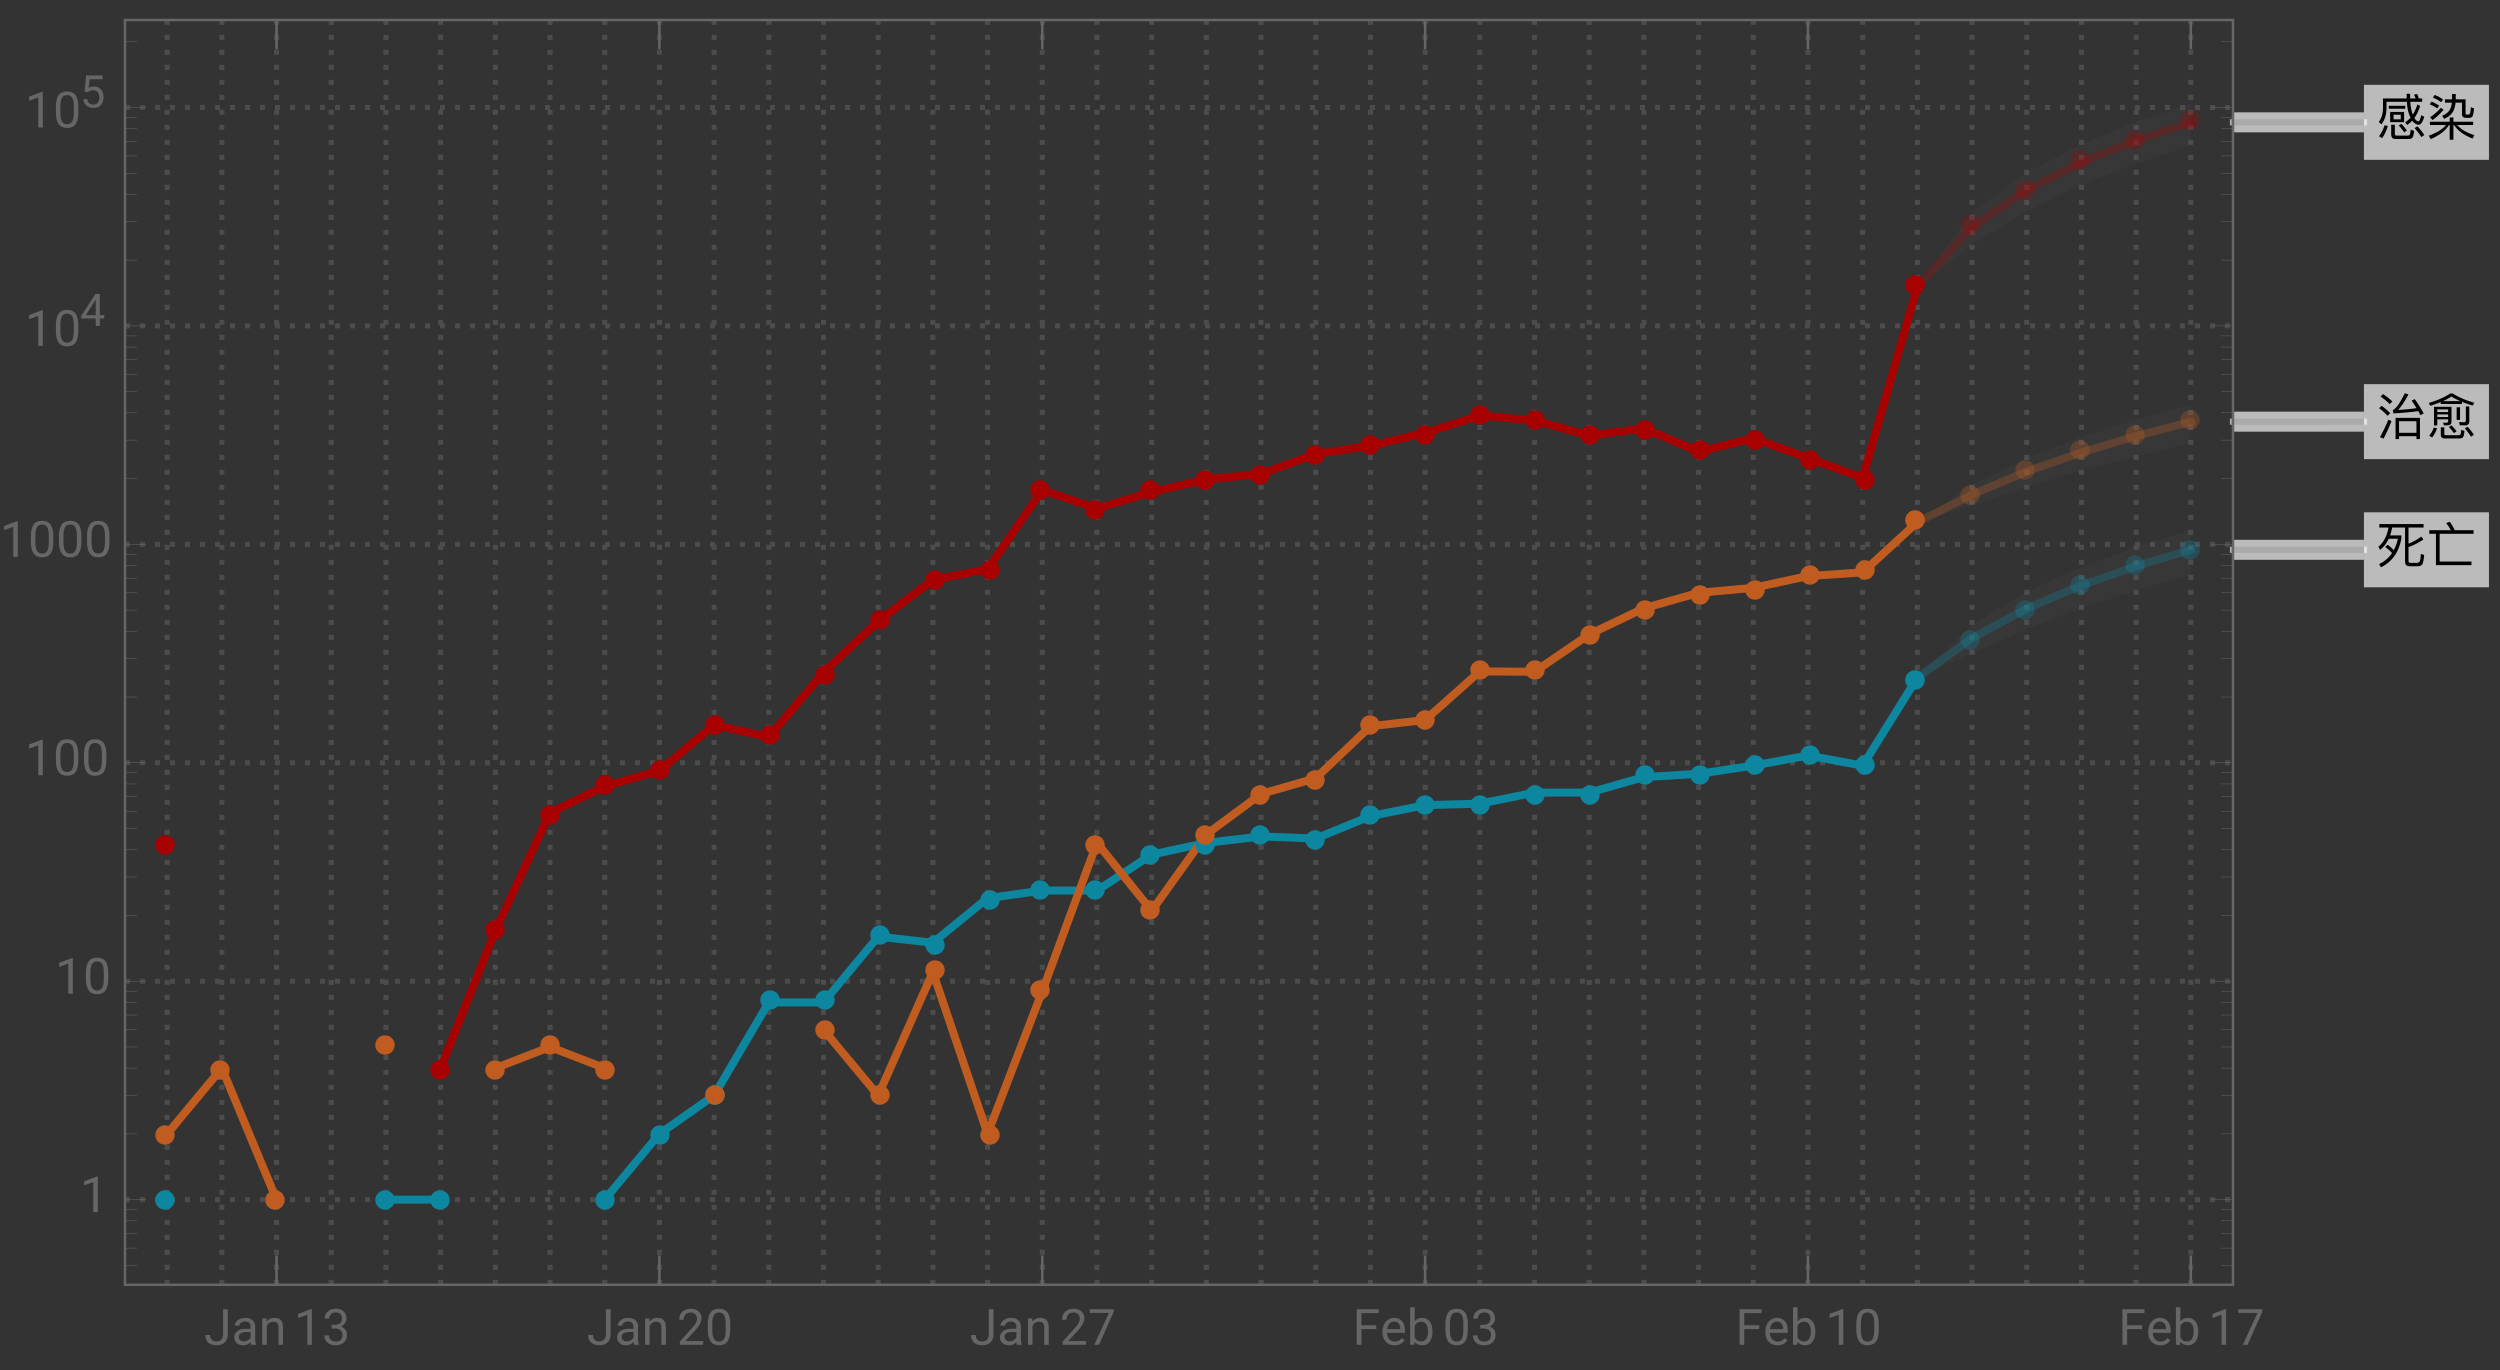 <svg xmlns="http://www.w3.org/2000/svg" xmlns:xlink="http://www.w3.org/1999/xlink" width="500pt" height="274pt" viewBox="0 0 500 274"><rect x="0" y="0" width="500" height="274" fill="#333333" stroke="none"/><defs><symbol overflow="visible" id="a"><path d="M2.469-5.809v.59h3.293v-.59zm.27 1.23v2.04H5.53v-2.04zm2.12 1.477H3.422v-.918h1.437zM9.141-7.27h-.672a7.745 7.745 0 00-.32-.89l-.637.11c.117.241.226.5.328.78H6.75c-.02-.3-.02-.609-.02-.94h-.69c0 .32 0 .64.019.94h-4.75v1.97C1.28-4.14 1-3.239.46-2.59l.54.488c.64-.808.98-1.878 1.012-3.199v-1.308H6.09c.05.828.148 1.52.308 2.078.122.41.262.781.422 1.101-.32.36-.68.66-1.07.89l.371.56c.36-.22.707-.5 1.04-.848.038.058.1.129.16.2.37.398.75.608 1.148.608.422 0 .781-.53 1.082-1.582l-.582-.34c-.2.833-.39 1.25-.57 1.25-.22 0-.458-.18-.72-.527l-.09-.14c.462-.641.84-1.442 1.15-2.422l-.56-.29a8.622 8.622 0 01-.91 2.032 5.96 5.96 0 01-.25-.84c-.12-.45-.199-1.031-.238-1.73h2.36zM1.62-1.91A6.86 6.86 0 01.511.28l.61.39c.5-.69.879-1.5 1.16-2.44zM6.31.84c.37 0 .64-.07.82-.211.2-.18.332-.649.39-1.43l-.68-.23c-.038.582-.12.922-.218 1.043-.09.097-.242.148-.441.148H4.05c-.25 0-.37-.14-.37-.422V-2.02h-.73v1.91c0 .63.288.95.878.95zM8.2-1.7l-.578.36A13.69 13.69 0 018.988.45l.57-.41C9.25-.46 8.802-1.04 8.2-1.7zM5-2.19l-.54.332c.462.5.821.96 1.08 1.379l.538-.38C5.828-1.237 5.468-1.69 5-2.19zm0 0"/></symbol><symbol overflow="visible" id="b"><path d="M3.89-1.96C3.29-1.16 2.14-.45.46.18l.411.68c1.79-.801 3-1.739 3.629-2.82h.148V.98h.743v-2.94h.14C6.25-.84 7.481.07 9.238.75L9.57.059c-1.55-.489-2.69-1.16-3.422-2.02H9.34v-.66H5.39v-.848h-.742v.848H.691v.66zm1.231-6.2v1.058H3.7v.672h1.38c-.06.54-.188 1.008-.388 1.39-.3.509-.812.919-1.55 1.231l.39.61c.797-.332 1.38-.79 1.739-1.371.28-.48.468-1.102.55-1.86h1.301L7.11-4.14c0 .492.262.742.801.742h.59c.36 0 .602-.114.719-.32.12-.223.222-.743.3-1.583l-.64-.21c-.05.722-.11 1.14-.168 1.261a.381.381 0 01-.32.191h-.34c-.16 0-.23-.082-.23-.23v-2.813H5.858V-8.16zm-3.473.18l-.359.539a7.48 7.48 0 011.672.921l.36-.55a7.87 7.87 0 00-1.673-.91zm-.636 1.34l-.364.538a7.235 7.235 0 011.524.82l.36-.546a7.631 7.631 0 00-1.52-.813zM2.89-5.41c-.64.719-1.36 1.36-2.171 1.898l.5.551c.761-.539 1.5-1.23 2.203-2.05zm0 0"/></symbol><symbol overflow="visible" id="c"><path d="M2.23-3.52l-.48.45c.55.422 1.012.82 1.371 1.218C2.481-.91 1.621-.172.54.36L.9 1C3.13-.102 4.49-2.02 4.981-4.762v-.617H2.72c.172-.48.312-1.012.422-1.57H5.72V-.16c0 .629.293.95.89.95H8.2c.41 0 .711-.099.903-.302.207-.238.359-.886.437-1.957l-.66-.21c-.04.87-.129 1.39-.27 1.57-.109.14-.289.218-.53.218H6.83c-.278 0-.419-.14-.419-.418v-2.73c.95-.34 1.942-.84 2.98-1.52l-.421-.59A10.19 10.19 0 016.41-3.73v-3.22h3.012v-.698H.578v.699h1.844C2.102-5.25 1.43-3.97.39-3.11l.34.62c.71-.542 1.28-1.28 1.718-2.222h1.84c-.18.84-.46 1.602-.82 2.281-.348-.36-.758-.73-1.239-1.09zm0 0"/></symbol><symbol overflow="visible" id="d"><path d="M.57-6.422v.723h1.328V.559H9v-.707H2.64V-5.7h6.782v-.723H5.648a8.407 8.407 0 00-1-1.687l-.707.27c.368.44.68.917.93 1.417zm0 0"/></symbol><symbol overflow="visible" id="e"><path d="M1.32-8.012l-.5.492c.782.54 1.4 1.04 1.84 1.52l.52-.52c-.5-.5-1.121-.992-1.86-1.492zm-.289 2.34l-.5.48C1.25-4.647 1.81-4.14 2.22-3.66l.52-.531c-.458-.489-1.028-.98-1.708-1.48zm1.34 2.781A29.022 29.022 0 01.7.59l.71.31a30.79 30.79 0 001.602-3.53zM8.7-3.25H3.82V.988h.7V.41H8v.578h.7zM4.52-.27v-2.32H8v2.32zM7.66-7l-.629.3c.34.462.66.962.98 1.5-1.152.169-2.37.29-3.66.36.688-.781 1.368-1.808 2.047-3.11l-.718-.24C4.719-6.23 3.922-5.1 3.27-4.8l.12.653c1.82-.102 3.481-.25 4.97-.454.14.25.28.524.421.801l.668-.328A23.587 23.587 0 007.66-7zm0 0"/></symbol><symbol overflow="visible" id="f"><path d="M2.172-3.95H4.34v.528H2.172zm2.168-.46H2.172v-.54H4.34zM2.172-2.96H4.34v.288c0 .262-.121.39-.34.39l-.66-.027.148.547h.703c.54 0 .82-.258.82-.758v-2.949h-3.5v3.739h.66zm-.703 1.64C1.269-.72.969-.18.55.3l.578.372c.422-.524.75-1.14.992-1.852zM6.53.86c.328 0 .57-.07.73-.188.169-.16.29-.602.348-1.32L6.95-.86c-.039.52-.097.84-.187.949-.082.082-.203.12-.364.12H3.852C3.66.21 3.57.122 3.57-.05v-1.31h-.699V.09c0 .512.258.77.777.77zm1.207-2.622c.551 0 .832-.277.832-.816V-5.54H7.88v2.789c0 .238-.129.371-.379.371-.309 0-.64-.02-.98-.05l.16.667zM5-1.762l-.531.332c.43.442.77.852 1.031 1.23l.531-.378C5.79-.922 5.45-1.308 5-1.762zm3.23.274l-.55.34c.52.609.93 1.16 1.23 1.66l.57-.39c-.289-.462-.71-1-1.25-1.61zM6.04-5.371v2.512h.679v-2.512zm-3.188-1.04v.38h4.25v-.43c.66.27 1.367.52 2.148.742l.32-.562c-1.64-.457-3.082-1.078-4.34-1.86h-.46C3.629-7.379 2.19-6.75.46-6.238l.31.566c.75-.226 1.44-.476 2.082-.738zm3.91-.198H3.309A11.7 11.7 0 005-7.531c.52.332 1.11.64 1.762.922zm0 0"/></symbol><symbol overflow="visible" id="g"><path d="M3.805-7.11h.941v5.036c0 .68-.203 1.21-.613 1.597-.406.383-.953.575-1.633.575-.707 0-1.258-.18-1.648-.543-.395-.36-.594-.867-.594-1.516h.937c0 .406.114.723.336.95.223.23.547.343.969.343.387 0 .7-.121.941-.367.239-.246.36-.586.364-1.028zm0 0"/></symbol><symbol overflow="visible" id="h"><path d="M3.945 0c-.05-.105-.093-.29-.125-.555-.422.434-.922.653-1.507.653-.52 0-.946-.149-1.282-.442a1.438 1.438 0 01-.5-1.12c0-.552.211-.977.63-1.282.417-.305 1.007-.457 1.765-.457h.879v-.414c0-.317-.094-.567-.285-.754-.188-.188-.465-.281-.833-.281-.324 0-.593.082-.812.242-.219.164-.328.36-.328.59H.64c0-.262.093-.516.28-.762.188-.246.442-.441.763-.582.32-.145.671-.219 1.054-.219.61 0 1.086.153 1.434.457.344.305.523.727.535 1.258v2.434c0 .484.063.87.184 1.156V0zm-1.5-.688c.285 0 .555-.074.805-.218a1.35 1.35 0 00.555-.574v-1.083h-.711c-1.106 0-1.656.325-1.656.97 0 .284.093.507.28.663.188.16.43.243.727.243zm0 0"/></symbol><symbol overflow="visible" id="i"><path d="M1.54-5.281l.026.664a1.93 1.93 0 011.582-.766c1.118 0 1.68.633 1.692 1.89V0h-.902v-3.496c-.004-.379-.094-.664-.262-.844-.172-.183-.438-.273-.801-.273-.293 0-.55.078-.77.234a1.59 1.59 0 00-.52.613V0h-.9v-5.281zm0 0"/></symbol><symbol overflow="visible" id="j"><path d="M3.559 0h-.907v-6.02l-1.824.668v-.82l2.59-.973h.14zm0 0"/></symbol><symbol overflow="visible" id="k"><path d="M1.906-3.992h.676c.426-.008.762-.121 1.008-.34.242-.219.363-.512.363-.883 0-.832-.414-1.25-1.242-1.25-.39 0-.703.113-.938.336-.23.223-.347.516-.347.887H.523c0-.563.204-1.031.618-1.406.41-.372.933-.559 1.57-.559.672 0 1.195.176 1.578.531.379.356.57.848.57 1.48 0 .31-.101.61-.3.9a1.81 1.81 0 01-.817.648c.39.125.692.328.903.617.214.285.32.636.32 1.047 0 .64-.207 1.144-.625 1.52-.418.374-.957.562-1.625.562s-1.211-.18-1.63-.543c-.417-.36-.624-.836-.624-1.43h.906c0 .375.121.672.367.898.243.227.57.336.98.336.438 0 .77-.113 1-.34.231-.23.349-.554.349-.98 0-.414-.125-.734-.383-.953-.254-.223-.618-.336-1.098-.344h-.676zm0 0"/></symbol><symbol overflow="visible" id="l"><path d="M5.25 0H.59v-.648l2.46-2.735c.364-.414.618-.75.755-1.008.14-.257.21-.527.21-.804 0-.371-.113-.676-.34-.914-.222-.239-.523-.356-.898-.356-.449 0-.797.13-1.047.383-.25.254-.37.613-.37 1.066H.452c0-.652.211-1.183.633-1.586.422-.402.984-.605 1.691-.605.66 0 1.184.172 1.567.52.386.347.578.808.578 1.382 0 .703-.445 1.535-1.336 2.5L1.68-.738h3.57zm0 0"/></symbol><symbol overflow="visible" id="m"><path d="M5.047-3.031c0 1.058-.18 1.844-.54 2.36-.362.51-.925.769-1.694.769-.758 0-1.32-.25-1.684-.754C.766-1.16.574-1.91.562-2.91v-1.207c0-1.043.18-1.82.54-2.328.363-.508.93-.762 1.703-.762.765 0 1.328.246 1.687.734.36.489.547 1.246.555 2.27zm-.902-1.235c0-.765-.106-1.324-.32-1.675-.216-.348-.555-.524-1.02-.524-.465 0-.801.176-1.012.524-.211.347-.32.882-.328 1.605v1.445c0 .77.113 1.336.336 1.704.222.367.558.546 1.012.546.445 0 .777-.171.992-.515.218-.344.332-.89.34-1.633zm0 0"/></symbol><symbol overflow="visible" id="n"><path d="M5.18-6.602L2.234 0H1.29l2.934-6.367H.375v-.742H5.18zm0 0"/></symbol><symbol overflow="visible" id="o"><path d="M4.746-3.14H1.762V0H.824v-7.11H5.23v.774H1.762v2.43h2.984zm0 0"/></symbol><symbol overflow="visible" id="p"><path d="M2.875.098c-.715 0-1.297-.235-1.746-.707-.45-.47-.676-1.098-.676-1.887v-.164c0-.524.102-.992.3-1.406.2-.41.481-.735.84-.965.36-.235.75-.352 1.173-.352.687 0 1.218.227 1.601.68.38.453.57 1.101.57 1.945v.375H1.36c.012.52.164.942.454 1.262.292.32.664.48 1.113.48.316 0 .59-.062.808-.195.223-.129.414-.3.582-.516l.551.43c-.441.68-1.105 1.02-1.992 1.02zm-.11-4.739a1.21 1.21 0 00-.921.399c-.246.265-.399.64-.457 1.117H4.03v-.07c-.023-.457-.148-.813-.367-1.067-.223-.25-.523-.379-.898-.379zm0 0"/></symbol><symbol overflow="visible" id="q"><path d="M5.156-2.582c0 .809-.187 1.453-.554 1.945-.372.489-.872.735-1.497.735-.667 0-1.183-.235-1.546-.707L1.516 0H.684v-7.5h.902v2.797c.367-.453.867-.68 1.508-.68.64 0 1.148.246 1.511.73.368.485.551 1.15.551 1.993zm-.902-.106c0-.613-.121-1.09-.356-1.421-.238-.336-.582-.504-1.027-.504-.598 0-1.023.277-1.285.828V-1.5c.277.555.71.832 1.297.832.43 0 .77-.168 1.008-.504.242-.336.363-.84.363-1.516zm0 0"/></symbol><symbol overflow="visible" id="r"><path d="M3.965-2.148h.887v.664h-.887V0h-.817v-1.484H.234v-.48l2.864-4.434h.867zm-2.809 0h1.992v-3.137l-.097.176zm0 0"/></symbol><symbol overflow="visible" id="s"><path d="M.906-3.207l.324-3.191h3.278v.75H1.922l-.195 1.746a2.081 2.081 0 011.07-.278c.582 0 1.043.192 1.387.578.343.387.515.907.515 1.563 0 .66-.18 1.18-.535 1.559-.355.378-.851.566-1.492.566-.567 0-1.027-.156-1.383-.469-.36-.312-.562-.746-.613-1.3h.77c.05.367.179.644.39.828.21.187.492.28.836.28.379 0 .676-.128.89-.386.215-.258.32-.617.32-1.07 0-.426-.112-.77-.347-1.031-.234-.258-.543-.387-.93-.387-.355 0-.632.078-.835.23l-.215.18zm0 0"/></symbol></defs><path d="M33.434 256.957V4m10.937 252.957V4m10.938 252.957V4M66.25 256.957V4m10.938 252.957V4m10.937 252.957V4m10.938 252.957V4m10.941 252.957V4m10.937 252.957V4m10.938 252.957V4m10.941 252.957V4m10.938 252.957V4m10.937 252.957V4m10.942 252.957V4m10.937 252.957V4m10.938 252.957V4m10.941 252.957V4m10.937 252.957V4m10.938 252.957V4m10.942 252.957V4m10.937 252.957V4m10.938 252.957V4m10.941 252.957V4m10.937 252.957V4m10.937 252.957V4m10.938 252.957V4m10.942 252.957V4m10.937 252.957V4m10.938 252.957V4m10.941 252.957V4m10.938 252.957V4m10.937 252.957V4m10.942 252.957V4m10.937 252.957V4m10.938 252.957V4m10.942 252.957V4m10.937 252.957V4m10.937 252.957V4M25 239.93h421.598M25 196.242h421.598M25 152.555h421.598M25 108.871h421.598M25 65.184h421.598M25 21.496h421.598" fill="none" stroke="#666" stroke-opacity=".5" stroke-dasharray="1,2" stroke-miterlimit="3.25"/><path d="M383.473 57.348l10.937-11.93 10.938-7.461 10.941-5.488 10.938-4.364 10.937-3.64" fill="none" stroke-width="1.6" stroke-linecap="square" stroke="#a60000" stroke-opacity=".3" stroke-miterlimit="3.25"/><path d="M383.473 135.555l10.937-7.938 10.938-5.918 10.941-4.625 10.938-3.836 10.937-3.281" fill="none" stroke-width="1.6" stroke-linecap="square" stroke="#0d86a0" stroke-opacity=".3" stroke-miterlimit="3.25"/><path d="M383.473 104.426l10.937-5.496 10.938-4.64 10.941-3.802 10.938-3.273 10.937-2.88" fill="none" stroke-width="1.6" stroke-linecap="square" stroke="#c05c20" stroke-opacity=".3" stroke-miterlimit="3.25"/><path d="M88.125 213.629l10.938-27.453 10.94-23.61 10.938-5.296 10.938-3.133 10.941-9.149 10.938 2.446 10.937-12.934 10.942-10.227 10.937-8.308 10.938-2.113 10.941-15.825 10.938 3.676 10.937-3.308 10.942-2.504 10.937-1.118 10.938-3.96 10.94-1.672 10.938-2.547 10.938-3.485 10.937.97 10.942 3.062 10.937-1.485 10.938 4.68 10.941-2.7 10.938 3.97 10.937 3.972 10.942-38.23" fill="none" stroke-width="1.6" stroke-linecap="square" stroke="#a60000" stroke-miterlimit="3.25"/><path d="M77.188 239.93h10.937m32.816 0l10.938-13.153 10.941-7.691 10.938-18.61h10.937l10.942-13.152 10.937 1.227 10.938-8.918 10.941-1.52h10.938l10.937-7.199 10.942-2.344 10.937-1.28 10.938.417 10.94-4.484 10.938-2.2 10.938-.293 10.937-2.203h10.942l10.937-3.109 10.938-.652 10.941-1.633 10.938-2.035 10.937 2.035 10.942-17.578" fill="none" stroke-width="1.6" stroke-linecap="square" stroke="#0d86a0" stroke-miterlimit="3.25"/><path d="M33.434 226.777L44.37 213.63l10.938 26.3m43.755-26.301l10.94-4.234 10.938 4.234m43.754-7.695l10.942 13.152 10.937-24.652 10.938 32.343 10.941-28.535 10.938-29.672 10.937 13.594 10.942-15.285 10.937-8.09 10.938-3.148 10.94-10.395 10.938-1.25 10.938-9.715 10.937.074 10.942-7.472 10.937-5.238 10.938-3.082 10.941-.989 10.938-2.367 10.937-.727 10.942-10.054" fill="none" stroke-width="1.6" stroke-linecap="square" stroke="#c05c20" stroke-miterlimit="3.25"/><path d="M384.934 57a1.934 1.934 0 10-3.868 0 1.934 1.934 0 003.868 0zm11-12a1.934 1.934 0 10-3.868 0 1.934 1.934 0 003.868 0zm11-7a1.934 1.934 0 10-3.868 0 1.934 1.934 0 003.868 0zm11-6a1.934 1.934 0 10-3.868 0 1.934 1.934 0 003.868 0zm11-4a1.934 1.934 0 10-3.868 0 1.934 1.934 0 003.868 0zm11-4a1.934 1.934 0 10-3.868 0 1.934 1.934 0 003.868 0zm0 0" fill-rule="evenodd" fill="#a60000" fill-opacity=".3"/><path d="M384.934 136a1.934 1.934 0 10-3.868 0 1.934 1.934 0 003.868 0zm11-8a1.934 1.934 0 10-3.868 0 1.934 1.934 0 003.868 0zm11-6a1.934 1.934 0 10-3.868 0 1.934 1.934 0 003.868 0zm11-5a1.934 1.934 0 10-3.868 0 1.934 1.934 0 003.868 0zm11-4a1.934 1.934 0 10-3.868 0 1.934 1.934 0 003.868 0zm11-3a1.934 1.934 0 10-3.868 0 1.934 1.934 0 003.868 0zm0 0" fill-rule="evenodd" fill="#0d86a0" fill-opacity=".3"/><path d="M384.934 104a1.934 1.934 0 10-3.868 0 1.934 1.934 0 003.868 0zm11-5a1.934 1.934 0 10-3.868 0 1.934 1.934 0 003.868 0zm11-5a1.934 1.934 0 10-3.868 0 1.934 1.934 0 003.868 0zm11-4a1.934 1.934 0 10-3.868 0 1.934 1.934 0 003.868 0zm11-3a1.934 1.934 0 10-3.868 0 1.934 1.934 0 003.868 0zm11-3a1.934 1.934 0 10-3.868 0 1.934 1.934 0 003.868 0zm0 0" fill-rule="evenodd" fill="#c05c20" fill-opacity=".3"/><path d="M34.934 169a1.934 1.934 0 10-3.868 0 1.934 1.934 0 003.868 0zm55 45a1.934 1.934 0 10-3.868 0 1.934 1.934 0 003.868 0zm11-28a1.934 1.934 0 10-3.868 0 1.934 1.934 0 003.868 0zm11-23a1.934 1.934 0 10-3.868 0 1.934 1.934 0 003.868 0zm11-6a1.934 1.934 0 10-3.868 0 1.934 1.934 0 003.868 0zm11-3a1.934 1.934 0 10-3.868 0 1.934 1.934 0 003.868 0zm11-9a1.934 1.934 0 10-3.868 0 1.934 1.934 0 003.868 0zm11 2a1.934 1.934 0 10-3.868 0 1.934 1.934 0 003.868 0zm11-12a1.934 1.934 0 10-3.868 0 1.934 1.934 0 003.868 0zm11-11a1.934 1.934 0 10-3.868 0 1.934 1.934 0 003.868 0zm11-8a1.934 1.934 0 10-3.868 0 1.934 1.934 0 003.868 0zm11-2a1.934 1.934 0 10-3.868 0 1.934 1.934 0 003.868 0zm10-16a1.934 1.934 0 10-3.868 0 1.934 1.934 0 003.868 0zm11 4a1.934 1.934 0 10-3.868 0 1.934 1.934 0 003.868 0zm11-4a1.934 1.934 0 10-3.868 0 1.934 1.934 0 003.868 0zm11-2a1.934 1.934 0 10-3.868 0 1.934 1.934 0 003.868 0zm11-1a1.934 1.934 0 10-3.868 0 1.934 1.934 0 003.868 0zm11-4a1.934 1.934 0 10-3.868 0 1.934 1.934 0 003.868 0zm11-2a1.934 1.934 0 10-3.868 0 1.934 1.934 0 003.868 0zm11-2a1.934 1.934 0 10-3.868 0 1.934 1.934 0 003.868 0zm11-4a1.934 1.934 0 10-3.868 0 1.934 1.934 0 003.868 0zm11 1a1.934 1.934 0 10-3.868 0 1.934 1.934 0 003.868 0zm11 3a1.934 1.934 0 10-3.868 0 1.934 1.934 0 003.868 0zm11-1a1.934 1.934 0 10-3.868 0 1.934 1.934 0 003.868 0zm11 4a1.934 1.934 0 10-3.868 0 1.934 1.934 0 003.868 0zm11-2a1.934 1.934 0 10-3.868 0 1.934 1.934 0 003.868 0zm11 4a1.934 1.934 0 10-3.868 0 1.934 1.934 0 003.868 0zm11 4a1.934 1.934 0 10-3.868 0 1.934 1.934 0 003.868 0zm10-39a1.934 1.934 0 10-3.868 0 1.934 1.934 0 003.868 0zm0 0" fill-rule="evenodd" fill="#a60000"/><path d="M34.934 240a1.934 1.934 0 10-3.868 0 1.934 1.934 0 003.868 0zm44 0a1.934 1.934 0 10-3.868 0 1.934 1.934 0 003.868 0zm11 0a1.934 1.934 0 10-3.868 0 1.934 1.934 0 003.868 0zm33 0a1.934 1.934 0 10-3.868 0 1.934 1.934 0 003.868 0zm11-13a1.934 1.934 0 10-3.868 0 1.934 1.934 0 003.868 0zm11-8a1.934 1.934 0 10-3.868 0 1.934 1.934 0 003.868 0zm11-19a1.934 1.934 0 10-3.868 0 1.934 1.934 0 003.868 0zm11 0a1.934 1.934 0 10-3.868 0 1.934 1.934 0 003.868 0zm11-13a1.934 1.934 0 10-3.868 0 1.934 1.934 0 003.868 0zm11 2a1.934 1.934 0 10-3.868 0 1.934 1.934 0 003.868 0zm11-9a1.934 1.934 0 10-3.868 0 1.934 1.934 0 003.868 0zm10-2a1.934 1.934 0 10-3.868 0 1.934 1.934 0 003.868 0zm11 0a1.934 1.934 0 10-3.868 0 1.934 1.934 0 003.868 0zm11-7a1.934 1.934 0 10-3.868 0 1.934 1.934 0 003.868 0zm11-2a1.934 1.934 0 10-3.868 0 1.934 1.934 0 003.868 0zm11-2a1.934 1.934 0 10-3.868 0 1.934 1.934 0 003.868 0zm11 1a1.934 1.934 0 10-3.868 0 1.934 1.934 0 003.868 0zm11-5a1.934 1.934 0 10-3.868 0 1.934 1.934 0 003.868 0zm11-2a1.934 1.934 0 10-3.868 0 1.934 1.934 0 003.868 0zm11 0a1.934 1.934 0 10-3.868 0 1.934 1.934 0 003.868 0zm11-2a1.934 1.934 0 10-3.868 0 1.934 1.934 0 003.868 0zm11 0a1.934 1.934 0 10-3.868 0 1.934 1.934 0 003.868 0zm11-4a1.934 1.934 0 10-3.868 0 1.934 1.934 0 003.868 0zm11 0a1.934 1.934 0 10-3.868 0 1.934 1.934 0 003.868 0zm11-2a1.934 1.934 0 10-3.868 0 1.934 1.934 0 003.868 0zm11-2a1.934 1.934 0 10-3.868 0 1.934 1.934 0 003.868 0zm11 2a1.934 1.934 0 10-3.868 0 1.934 1.934 0 003.868 0zm10-17a1.934 1.934 0 10-3.868 0 1.934 1.934 0 003.868 0zm0 0" fill-rule="evenodd" fill="#0d86a0"/><path d="M34.934 227a1.934 1.934 0 10-3.868 0 1.934 1.934 0 003.868 0zm11-13a1.934 1.934 0 10-3.868 0 1.934 1.934 0 003.868 0zm11 26a1.934 1.934 0 10-3.868 0 1.934 1.934 0 003.868 0zm22-31a1.934 1.934 0 10-3.868 0 1.934 1.934 0 003.868 0zm22 5a1.934 1.934 0 10-3.868 0 1.934 1.934 0 003.868 0zm11-5a1.934 1.934 0 10-3.868 0 1.934 1.934 0 003.868 0zm11 5a1.934 1.934 0 10-3.868 0 1.934 1.934 0 003.868 0zm22 5a1.934 1.934 0 10-3.868 0 1.934 1.934 0 003.868 0zm22-13a1.934 1.934 0 10-3.868 0 1.934 1.934 0 003.868 0zm11 13a1.934 1.934 0 10-3.868 0 1.934 1.934 0 003.868 0zm11-25a1.934 1.934 0 10-3.868 0 1.934 1.934 0 003.868 0zm11 33a1.934 1.934 0 10-3.868 0 1.934 1.934 0 003.868 0zm10-29a1.934 1.934 0 10-3.868 0 1.934 1.934 0 003.868 0zm11-29a1.934 1.934 0 10-3.868 0 1.934 1.934 0 003.868 0zm11 13a1.934 1.934 0 10-3.868 0 1.934 1.934 0 003.868 0zm11-15a1.934 1.934 0 10-3.868 0 1.934 1.934 0 003.868 0zm11-8a1.934 1.934 0 10-3.868 0 1.934 1.934 0 003.868 0zm11-3a1.934 1.934 0 10-3.868 0 1.934 1.934 0 003.868 0zm11-11a1.934 1.934 0 10-3.868 0 1.934 1.934 0 003.868 0zm11-1a1.934 1.934 0 10-3.868 0 1.934 1.934 0 003.868 0zm11-10a1.934 1.934 0 10-3.868 0 1.934 1.934 0 003.868 0zm11 0a1.934 1.934 0 10-3.868 0 1.934 1.934 0 003.868 0zm11-7a1.934 1.934 0 10-3.868 0 1.934 1.934 0 003.868 0zm11-5a1.934 1.934 0 10-3.868 0 1.934 1.934 0 003.868 0zm11-3a1.934 1.934 0 10-3.868 0 1.934 1.934 0 003.868 0zm11-1a1.934 1.934 0 10-3.868 0 1.934 1.934 0 003.868 0zm11-3a1.934 1.934 0 10-3.868 0 1.934 1.934 0 003.868 0zm11-1a1.934 1.934 0 10-3.868 0 1.934 1.934 0 003.868 0zm10-10a1.934 1.934 0 10-3.868 0 1.934 1.934 0 003.868 0zm0 0" fill-rule="evenodd" fill="#c05c20"/><path d="M446.598 24.465h26.191" fill="none" stroke-width="4" stroke-linejoin="round" stroke="#fff" stroke-opacity=".667" stroke-miterlimit="3.25"/><path d="M446.598 24.465h26.191" fill="none" stroke-width="1.25" stroke-linecap="square" stroke="#aaa" stroke-miterlimit="3.25"/><path d="M497.79 16.965v15h-25v-15zm0 0" fill="#fff" fill-opacity=".667"/><use xlink:href="#a" x="475.29" y="26.965"/><use xlink:href="#b" x="485.29" y="26.965"/><path d="M446.598 109.957h11.836l1.312.004h13.043" fill="none" stroke-width="4" stroke-linejoin="round" stroke="#fff" stroke-opacity=".667" stroke-miterlimit="3.25"/><path d="M446.598 109.957h11.836l1.312.004h13.043" fill="none" stroke-width="1.25" stroke-linecap="square" stroke="#aaa" stroke-miterlimit="3.25"/><path d="M497.79 102.46v15h-25v-15zm0 0" fill="#fff" fill-opacity=".667"/><use xlink:href="#c" x="475.29" y="112.461"/><use xlink:href="#d" x="485.29" y="112.461"/><path d="M446.598 84.336h9.336l1.214-.004h7.348l1.04-.004h7.253" fill="none" stroke-width="4" stroke-linejoin="round" stroke="#fff" stroke-opacity=".667" stroke-miterlimit="3.25"/><path d="M446.598 84.336h9.336l1.214-.004h7.348l1.04-.004h7.253" fill="none" stroke-width="1.25" stroke-linecap="square" stroke="#aaa" stroke-miterlimit="3.25"/><path d="M497.79 76.828v15h-25v-15zm0 0" fill="#fff" fill-opacity=".667"/><use xlink:href="#e" x="475.29" y="86.83"/><use xlink:href="#f" x="485.29" y="86.83"/><path d="M383.473 57.348l10.937-8.403 10.938-6.797 10.941-5.207 10.938-4.234 10.937-3.582v-8.398l-10.937 3.675-10.938 4.45-10.941 5.671-10.938 7.922zm0 78.207l10.937-4.828 10.938-4.973 10.941-4.117 10.938-3.54 10.937-3.113v-9l-10.937 3.395-10.938 4.02-10.941 4.96-10.938 6.59zm0-31.129l10.937-3.293 10.938-3.762 10.941-3.246 10.938-2.91 10.937-2.637v-7.707l-10.937 3.04-10.938 3.526-10.941 4.2-10.938 5.32zm0 0" fill="gray" fill-opacity=".05"/><path d="M446.598 256.957H25m0 0V4m0 0h421.598m0 0v252.957" fill="none" stroke-width=".5" stroke-linecap="square" stroke="#666" stroke-miterlimit="3.25"/><path d="M55.309 256.957v-5.855" fill="none" stroke-width=".5" stroke="#666" stroke-miterlimit="3.25"/><g fill="#666"><use xlink:href="#g" x="40.809" y="268.958"/><use xlink:href="#h" x="46.327" y="268.958"/><use xlink:href="#i" x="51.766" y="268.958"/></g><g fill="#666"><use xlink:href="#j" x="58.809" y="268.958"/><use xlink:href="#k" x="64.425" y="268.958"/></g><path d="M131.879 256.957v-5.855" fill="none" stroke-width=".5" stroke="#666" stroke-miterlimit="3.25"/><g fill="#666"><use xlink:href="#g" x="117.381" y="268.958"/><use xlink:href="#h" x="122.898" y="268.958"/><use xlink:href="#i" x="128.338" y="268.958"/></g><g fill="#666"><use xlink:href="#l" x="135.381" y="268.958"/><use xlink:href="#m" x="140.996" y="268.958"/></g><path d="M208.453 256.957v-5.855" fill="none" stroke-width=".5" stroke="#666" stroke-miterlimit="3.25"/><g fill="#666"><use xlink:href="#g" x="193.952" y="268.958"/><use xlink:href="#h" x="199.469" y="268.958"/><use xlink:href="#i" x="204.909" y="268.958"/></g><g fill="#666"><use xlink:href="#l" x="211.952" y="268.958"/><use xlink:href="#n" x="217.567" y="268.958"/></g><path d="M285.023 256.957v-5.855" fill="none" stroke-width=".5" stroke="#666" stroke-miterlimit="3.25"/><g fill="#666"><use xlink:href="#o" x="270.523" y="268.958"/><use xlink:href="#p" x="276.05" y="268.958"/><use xlink:href="#q" x="281.348" y="268.958"/></g><g fill="#666"><use xlink:href="#m" x="288.523" y="268.958"/><use xlink:href="#k" x="294.138" y="268.958"/></g><path d="M361.594 256.957v-5.855" fill="none" stroke-width=".5" stroke="#666" stroke-miterlimit="3.25"/><g fill="#666"><use xlink:href="#o" x="347.094" y="268.958"/><use xlink:href="#p" x="352.621" y="268.958"/><use xlink:href="#q" x="357.919" y="268.958"/></g><g fill="#666"><use xlink:href="#j" x="365.094" y="268.958"/><use xlink:href="#m" x="370.709" y="268.958"/></g><path d="M438.164 256.957v-5.855" fill="none" stroke-width=".5" stroke="#666" stroke-miterlimit="3.25"/><g fill="#666"><use xlink:href="#o" x="423.665" y="268.958"/><use xlink:href="#p" x="429.193" y="268.958"/><use xlink:href="#q" x="434.49" y="268.958"/></g><g fill="#666"><use xlink:href="#j" x="441.665" y="268.958"/><use xlink:href="#n" x="447.28" y="268.958"/></g><path d="M25 239.93h4.215" fill="none" stroke-width=".1" stroke="#666" stroke-miterlimit="3.25"/><use xlink:href="#j" x="16" y="242.429" fill="#666"/><path d="M25 196.242h4.215" fill="none" stroke-width=".1" stroke="#666" stroke-miterlimit="3.25"/><g fill="#666"><use xlink:href="#j" x="11" y="198.742"/><use xlink:href="#m" x="16.615" y="198.742"/></g><path d="M25 152.555h4.215" fill="none" stroke-width=".1" stroke="#666" stroke-miterlimit="3.25"/><g fill="#666"><use xlink:href="#j" x="5" y="155.056"/><use xlink:href="#m" x="10.615" y="155.056"/><use xlink:href="#m" x="16.23" y="155.056"/></g><path d="M25 108.871h4.215" fill="none" stroke-width=".1" stroke="#666" stroke-miterlimit="3.25"/><g fill="#666"><use xlink:href="#j" y="111.369"/><use xlink:href="#m" x="5.615" y="111.369"/><use xlink:href="#m" x="11.23" y="111.369"/><use xlink:href="#m" x="16.846" y="111.369"/></g><path d="M25 65.184h4.215" fill="none" stroke-width=".1" stroke="#666" stroke-miterlimit="3.25"/><g fill="#666"><use xlink:href="#j" x="5" y="69.183"/><use xlink:href="#m" x="10.615" y="69.183"/></g><use xlink:href="#r" x="16" y="65.183" fill="#666"/><path d="M25 21.496h4.215" fill="none" stroke-width=".1" stroke="#666" stroke-miterlimit="3.25"/><g fill="#666"><use xlink:href="#j" x="5" y="25.496"/><use xlink:href="#m" x="10.615" y="25.496"/></g><use xlink:href="#s" x="16" y="21.496" fill="#666"/><path d="M25 253.078h2.398M25 249.621h2.398M25 246.695h2.398M25 244.164h2.398M25 241.93h2.398M25 226.777h2.398M25 219.086h2.398M25 213.629h2.398M25 209.395h2.398M25 205.934h2.398M25 203.008h2.398M25 200.477h2.398M25 198.242h2.398M25 183.09h2.398M25 175.398h2.398M25 169.941h2.398M25 165.707h2.398M25 162.246h2.398M25 159.324h2.398M25 156.79h2.398M25 154.555h2.398M25 139.406h2.398M25 131.71h2.398M25 126.254h2.398M25 122.02h2.398M25 118.563h2.398M25 115.637h2.398M25 113.102h2.398M25 110.867h2.398M25 95.719h2.398M25 88.027h2.398M25 82.566h2.398M25 78.332h2.398M25 74.875h2.398M25 71.95h2.398M25 69.418h2.398M25 67.184h2.398M25 52.031h2.398M25 44.34h2.398M25 38.883h2.398M25 34.648h2.398M25 31.188h2.398M25 28.262h2.398M25 25.73h2.398M25 23.496h2.398M25 8.344h2.398" fill="none" stroke-width=".1" stroke="#666" stroke-miterlimit="3.25"/><path d="M55.309 4v5.855M131.879 4v5.855M208.453 4v5.855M285.023 4v5.855M361.594 4v5.855M438.164 4v5.855" fill="none" stroke-width=".5" stroke="#666" stroke-miterlimit="3.25"/><path d="M446.598 239.93h-4.215m4.215-43.688h-4.215m4.215-43.687h-4.215m4.215-43.684h-4.215m4.215-43.687h-4.215m4.215-43.688h-4.215m4.215 231.582h-2.403m2.403-3.457h-2.403m2.403-2.926h-2.403m2.403-2.531h-2.403m2.403-2.234h-2.403m2.403-15.153h-2.403m2.403-7.691h-2.403m2.403-5.457h-2.403m2.403-4.234h-2.403m2.403-3.461h-2.403m2.403-2.926h-2.403m2.403-2.531h-2.403m2.403-2.235h-2.403m2.403-15.152h-2.403m2.403-7.692h-2.403m2.403-5.457h-2.403m2.403-4.234h-2.403m2.403-3.461h-2.403m2.403-2.922h-2.403m2.403-2.534h-2.403m2.403-2.235h-2.403m2.403-15.149h-2.403m2.403-7.696h-2.403m2.403-5.456h-2.403m2.403-4.234h-2.403m2.403-3.457h-2.403m2.403-2.926h-2.403m2.403-2.535h-2.403m2.403-2.235h-2.403m2.403-15.148h-2.403m2.403-7.692h-2.403m2.403-5.461h-2.403m2.403-4.234h-2.403m2.403-3.457h-2.403m2.403-2.925h-2.403m2.403-2.532h-2.403m2.403-2.234h-2.403m2.403-15.153h-2.403m2.403-7.691h-2.403m2.403-5.457h-2.403m2.403-4.235h-2.403m2.403-3.46h-2.403m2.403-2.926h-2.403m2.403-2.532h-2.403m2.403-2.234h-2.403m2.403-15.152h-2.403" fill="none" stroke-width=".1" stroke="#666" stroke-miterlimit="3.25"/></svg>